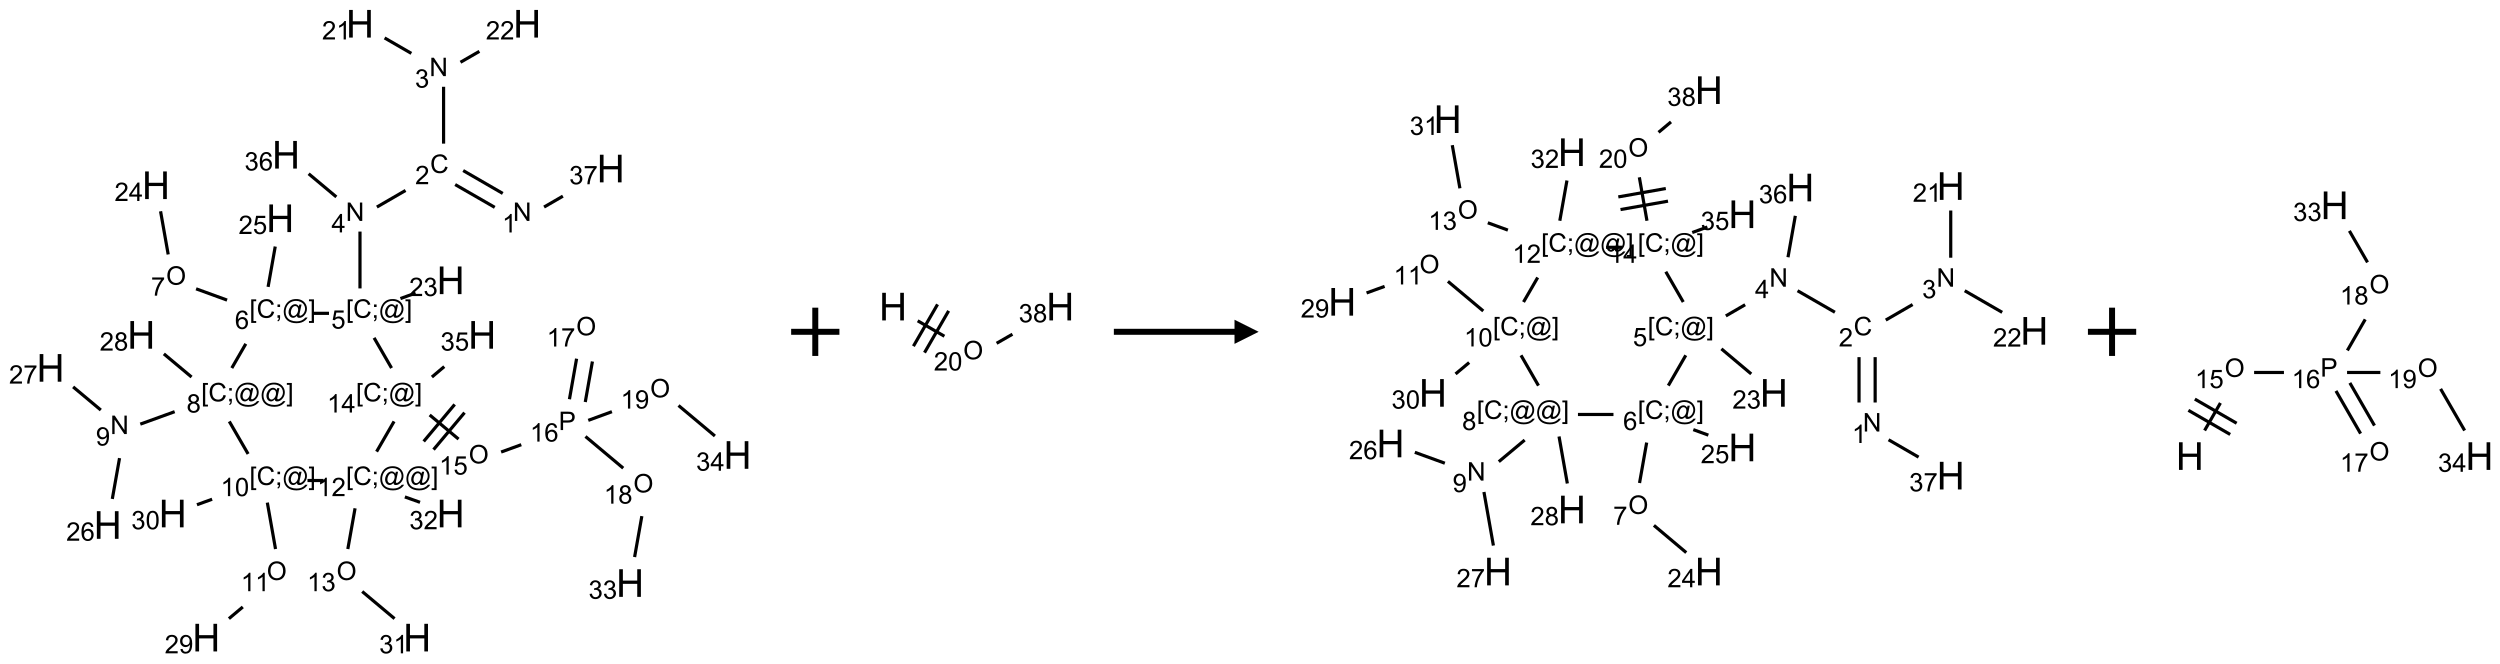 <?xml version="1.0" encoding="UTF-8"?>
<svg xmlns="http://www.w3.org/2000/svg" xmlns:xlink="http://www.w3.org/1999/xlink" width="1036" height="275" viewBox="0 0 1036 275">
<defs>
<g>
<g id="glyph-0-0">
<path d="M 1.332 0 L 1.332 -6.668 L 6.668 -6.668 L 6.668 0 Z M 1.5 -0.168 L 6.5 -0.168 L 6.5 -6.5 L 1.5 -6.5 Z M 1.5 -0.168 "/>
</g>
<g id="glyph-0-1">
<path d="M 0.812 0 L 0.812 -7.637 L 1.848 -7.637 L 5.859 -1.641 L 5.859 -7.637 L 6.828 -7.637 L 6.828 0 L 5.793 0 L 1.781 -6 L 1.781 0 Z M 0.812 0 "/>
</g>
<g id="glyph-0-2">
<path d="M 3.973 0 L 3.035 0 L 3.035 -5.973 C 2.809 -5.758 2.516 -5.543 2.148 -5.328 C 1.781 -5.113 1.453 -4.953 1.16 -4.844 L 1.16 -5.75 C 1.684 -5.996 2.145 -6.297 2.535 -6.645 C 2.93 -6.996 3.207 -7.336 3.371 -7.668 L 3.973 -7.668 Z M 3.973 0 "/>
</g>
<g id="glyph-0-3">
<path d="M 6.27 -2.676 L 7.281 -2.422 C 7.07 -1.594 6.688 -0.961 6.137 -0.523 C 5.586 -0.086 4.914 0.129 4.121 0.129 C 3.297 0.129 2.629 -0.039 2.113 -0.371 C 1.598 -0.707 1.203 -1.191 0.934 -1.828 C 0.664 -2.465 0.531 -3.145 0.531 -3.875 C 0.531 -4.672 0.684 -5.363 0.988 -5.957 C 1.293 -6.547 1.723 -6.996 2.285 -7.305 C 2.844 -7.613 3.461 -7.766 4.137 -7.766 C 4.898 -7.766 5.543 -7.57 6.062 -7.184 C 6.582 -6.793 6.945 -6.246 7.152 -5.543 L 6.156 -5.309 C 5.98 -5.863 5.723 -6.266 5.387 -6.52 C 5.051 -6.773 4.625 -6.902 4.113 -6.902 C 3.527 -6.902 3.039 -6.762 2.645 -6.48 C 2.25 -6.199 1.973 -5.82 1.812 -5.348 C 1.652 -4.871 1.574 -4.383 1.574 -3.879 C 1.574 -3.23 1.668 -2.664 1.855 -2.18 C 2.047 -1.695 2.34 -1.332 2.738 -1.094 C 3.137 -0.855 3.57 -0.734 4.035 -0.734 C 4.602 -0.734 5.082 -0.898 5.473 -1.223 C 5.867 -1.551 6.133 -2.035 6.27 -2.676 Z M 6.27 -2.676 "/>
</g>
<g id="glyph-0-4">
<path d="M 5.371 -0.902 L 5.371 0 L 0.324 0 C 0.316 -0.227 0.352 -0.441 0.434 -0.652 C 0.562 -0.996 0.766 -1.332 1.051 -1.668 C 1.332 -2 1.742 -2.387 2.277 -2.824 C 3.105 -3.504 3.668 -4.043 3.957 -4.441 C 4.25 -4.84 4.395 -5.215 4.395 -5.566 C 4.395 -5.938 4.262 -6.254 3.996 -6.508 C 3.73 -6.762 3.387 -6.891 2.957 -6.891 C 2.508 -6.891 2.145 -6.754 1.875 -6.484 C 1.605 -6.215 1.469 -5.84 1.465 -5.359 L 0.5 -5.457 C 0.566 -6.176 0.812 -6.727 1.246 -7.102 C 1.676 -7.477 2.254 -7.668 2.98 -7.668 C 3.711 -7.668 4.293 -7.465 4.719 -7.059 C 5.145 -6.652 5.359 -6.148 5.359 -5.547 C 5.359 -5.242 5.297 -4.941 5.172 -4.645 C 5.047 -4.352 4.84 -4.039 4.551 -3.715 C 4.262 -3.387 3.777 -2.938 3.105 -2.371 C 2.543 -1.898 2.18 -1.578 2.02 -1.41 C 1.859 -1.242 1.73 -1.07 1.625 -0.902 Z M 5.371 -0.902 "/>
</g>
<g id="glyph-0-5">
<path d="M 0.449 -2.016 L 1.387 -2.141 C 1.492 -1.609 1.676 -1.227 1.934 -0.992 C 2.191 -0.758 2.508 -0.641 2.879 -0.641 C 3.32 -0.641 3.695 -0.793 3.996 -1.098 C 4.301 -1.402 4.453 -1.781 4.453 -2.234 C 4.453 -2.664 4.312 -3.02 4.031 -3.301 C 3.75 -3.578 3.391 -3.719 2.957 -3.719 C 2.781 -3.719 2.562 -3.684 2.297 -3.613 L 2.402 -4.438 C 2.465 -4.43 2.516 -4.426 2.551 -4.426 C 2.949 -4.426 3.312 -4.531 3.629 -4.738 C 3.949 -4.949 4.109 -5.27 4.109 -5.703 C 4.109 -6.047 3.992 -6.332 3.762 -6.559 C 3.527 -6.785 3.227 -6.895 2.859 -6.895 C 2.496 -6.895 2.191 -6.781 1.949 -6.551 C 1.707 -6.324 1.547 -5.98 1.48 -5.52 L 0.543 -5.688 C 0.656 -6.316 0.918 -6.805 1.324 -7.148 C 1.73 -7.492 2.234 -7.668 2.84 -7.668 C 3.254 -7.668 3.641 -7.578 3.988 -7.398 C 4.34 -7.219 4.609 -6.977 4.793 -6.668 C 4.98 -6.359 5.074 -6.031 5.074 -5.684 C 5.074 -5.352 4.984 -5.051 4.809 -4.781 C 4.629 -4.512 4.367 -4.297 4.02 -4.137 C 4.473 -4.031 4.824 -3.816 5.074 -3.488 C 5.324 -3.16 5.449 -2.75 5.449 -2.254 C 5.449 -1.59 5.203 -1.023 4.719 -0.559 C 4.234 -0.098 3.617 0.137 2.875 0.137 C 2.203 0.137 1.648 -0.062 1.207 -0.465 C 0.762 -0.863 0.512 -1.379 0.449 -2.016 Z M 0.449 -2.016 "/>
</g>
<g id="glyph-0-6">
<path d="M 3.449 0 L 3.449 -1.828 L 0.137 -1.828 L 0.137 -2.688 L 3.621 -7.637 L 4.387 -7.637 L 4.387 -2.688 L 5.418 -2.688 L 5.418 -1.828 L 4.387 -1.828 L 4.387 0 Z M 3.449 -2.688 L 3.449 -6.129 L 1.059 -2.688 Z M 3.449 -2.688 "/>
</g>
<g id="glyph-0-7">
<path d="M 0.723 2.121 L 0.723 -7.637 L 2.793 -7.637 L 2.793 -6.859 L 1.66 -6.859 L 1.66 1.344 L 2.793 1.344 L 2.793 2.121 Z M 0.723 2.121 "/>
</g>
<g id="glyph-0-8">
<path d="M 0.949 -4.465 L 0.949 -5.531 L 2.016 -5.531 L 2.016 -4.465 Z M 0.949 0 L 0.949 -1.066 L 2.016 -1.066 L 2.016 0 C 2.016 0.391 1.945 0.711 1.809 0.949 C 1.668 1.191 1.449 1.379 1.145 1.512 L 0.887 1.109 C 1.082 1.023 1.23 0.895 1.324 0.727 C 1.418 0.559 1.469 0.316 1.48 0 Z M 0.949 0 "/>
</g>
<g id="glyph-0-9">
<path d="M 6.047 -0.848 C 5.82 -0.59 5.57 -0.379 5.289 -0.223 C 5.008 -0.062 4.73 0.016 4.449 0.016 C 4.141 0.016 3.84 -0.074 3.547 -0.254 C 3.254 -0.434 3.02 -0.715 2.836 -1.09 C 2.652 -1.465 2.562 -1.875 2.562 -2.324 C 2.562 -2.875 2.703 -3.43 2.988 -3.98 C 3.27 -4.535 3.621 -4.953 4.043 -5.23 C 4.461 -5.508 4.871 -5.645 5.266 -5.645 C 5.566 -5.645 5.855 -5.566 6.129 -5.41 C 6.402 -5.25 6.641 -5.012 6.84 -4.688 L 7.016 -5.496 L 7.949 -5.496 L 7.199 -2 C 7.094 -1.516 7.043 -1.246 7.043 -1.191 C 7.043 -1.098 7.078 -1.02 7.148 -0.949 C 7.219 -0.883 7.305 -0.848 7.406 -0.848 C 7.59 -0.848 7.832 -0.953 8.129 -1.168 C 8.527 -1.445 8.84 -1.816 9.07 -2.285 C 9.301 -2.75 9.418 -3.234 9.418 -3.73 C 9.418 -4.309 9.27 -4.852 8.973 -5.355 C 8.676 -5.859 8.23 -6.262 7.645 -6.562 C 7.055 -6.863 6.406 -7.016 5.691 -7.016 C 4.879 -7.016 4.137 -6.824 3.465 -6.445 C 2.793 -6.066 2.273 -5.52 1.902 -4.809 C 1.535 -4.098 1.348 -3.34 1.348 -2.527 C 1.348 -1.676 1.535 -0.941 1.902 -0.328 C 2.273 0.285 2.809 0.742 3.508 1.035 C 4.207 1.328 4.984 1.473 5.832 1.473 C 6.742 1.473 7.504 1.32 8.121 1.016 C 8.734 0.711 9.195 0.34 9.5 -0.098 L 10.441 -0.098 C 10.266 0.266 9.961 0.637 9.531 1.016 C 9.102 1.395 8.59 1.695 7.996 1.914 C 7.402 2.133 6.688 2.246 5.848 2.246 C 5.078 2.246 4.367 2.145 3.715 1.949 C 3.066 1.75 2.512 1.453 2.051 1.055 C 1.594 0.656 1.25 0.199 1.016 -0.316 C 0.723 -0.973 0.578 -1.684 0.578 -2.441 C 0.578 -3.289 0.75 -4.098 1.098 -4.863 C 1.523 -5.805 2.125 -6.527 2.902 -7.027 C 3.684 -7.527 4.629 -7.777 5.738 -7.777 C 6.602 -7.777 7.375 -7.602 8.059 -7.246 C 8.746 -6.895 9.285 -6.371 9.684 -5.672 C 10.02 -5.07 10.188 -4.418 10.188 -3.715 C 10.188 -2.707 9.832 -1.812 9.125 -1.031 C 8.492 -0.328 7.801 0.02 7.051 0.02 C 6.812 0.02 6.617 -0.016 6.473 -0.09 C 6.324 -0.16 6.215 -0.266 6.145 -0.402 C 6.102 -0.488 6.066 -0.637 6.047 -0.848 Z M 3.527 -2.262 C 3.527 -1.785 3.641 -1.414 3.863 -1.152 C 4.09 -0.887 4.348 -0.754 4.641 -0.754 C 4.836 -0.754 5.039 -0.812 5.254 -0.93 C 5.469 -1.047 5.676 -1.219 5.871 -1.449 C 6.066 -1.676 6.23 -1.969 6.355 -2.32 C 6.48 -2.672 6.543 -3.027 6.543 -3.379 C 6.543 -3.852 6.426 -4.219 6.191 -4.48 C 5.957 -4.738 5.672 -4.871 5.332 -4.871 C 5.109 -4.871 4.902 -4.812 4.707 -4.699 C 4.512 -4.586 4.32 -4.406 4.137 -4.156 C 3.953 -3.906 3.805 -3.602 3.691 -3.246 C 3.582 -2.887 3.527 -2.559 3.527 -2.262 Z M 3.527 -2.262 "/>
</g>
<g id="glyph-0-10">
<path d="M 2.27 2.121 L 0.203 2.121 L 0.203 1.344 L 1.332 1.344 L 1.332 -6.859 L 0.203 -6.859 L 0.203 -7.637 L 2.27 -7.637 Z M 2.27 2.121 "/>
</g>
<g id="glyph-0-11">
<path d="M 0.441 -2 L 1.426 -2.082 C 1.5 -1.605 1.668 -1.242 1.934 -1.004 C 2.199 -0.762 2.52 -0.641 2.895 -0.641 C 3.348 -0.641 3.73 -0.812 4.043 -1.152 C 4.355 -1.492 4.512 -1.941 4.512 -2.504 C 4.512 -3.039 4.359 -3.461 4.059 -3.77 C 3.758 -4.078 3.367 -4.234 2.879 -4.234 C 2.578 -4.234 2.305 -4.164 2.062 -4.027 C 1.82 -3.891 1.629 -3.715 1.488 -3.496 L 0.609 -3.609 L 1.348 -7.531 L 5.145 -7.531 L 5.145 -6.637 L 2.098 -6.637 L 1.688 -4.582 C 2.145 -4.902 2.625 -5.062 3.129 -5.062 C 3.797 -5.062 4.359 -4.832 4.816 -4.371 C 5.277 -3.91 5.504 -3.312 5.504 -2.59 C 5.504 -1.898 5.305 -1.301 4.902 -0.797 C 4.41 -0.18 3.742 0.129 2.895 0.129 C 2.199 0.129 1.633 -0.062 1.195 -0.453 C 0.758 -0.844 0.504 -1.359 0.441 -2 Z M 0.441 -2 "/>
</g>
<g id="glyph-0-12">
<path d="M 5.309 -5.766 L 4.375 -5.691 C 4.293 -6.059 4.172 -6.328 4.02 -6.496 C 3.766 -6.762 3.453 -6.895 3.082 -6.895 C 2.785 -6.895 2.523 -6.812 2.297 -6.645 C 2 -6.43 1.77 -6.117 1.598 -5.703 C 1.43 -5.289 1.34 -4.703 1.332 -3.938 C 1.559 -4.281 1.836 -4.535 2.16 -4.703 C 2.488 -4.871 2.828 -4.953 3.188 -4.953 C 3.812 -4.953 4.344 -4.723 4.785 -4.262 C 5.223 -3.801 5.441 -3.207 5.441 -2.48 C 5.441 -2 5.34 -1.555 5.133 -1.145 C 4.926 -0.73 4.641 -0.418 4.281 -0.199 C 3.922 0.02 3.512 0.129 3.051 0.129 C 2.27 0.129 1.633 -0.156 1.141 -0.73 C 0.648 -1.305 0.402 -2.254 0.402 -3.574 C 0.402 -5.051 0.672 -6.121 1.219 -6.793 C 1.695 -7.375 2.336 -7.668 3.141 -7.668 C 3.742 -7.668 4.234 -7.5 4.617 -7.16 C 5 -6.824 5.23 -6.359 5.309 -5.766 Z M 1.48 -2.473 C 1.48 -2.152 1.547 -1.844 1.684 -1.547 C 1.82 -1.25 2.016 -1.027 2.262 -0.871 C 2.508 -0.719 2.766 -0.641 3.035 -0.641 C 3.434 -0.641 3.773 -0.801 4.059 -1.121 C 4.344 -1.441 4.484 -1.875 4.484 -2.422 C 4.484 -2.949 4.344 -3.367 4.062 -3.668 C 3.781 -3.973 3.426 -4.125 3 -4.125 C 2.578 -4.125 2.219 -3.973 1.922 -3.668 C 1.625 -3.363 1.48 -2.969 1.48 -2.473 Z M 1.48 -2.473 "/>
</g>
<g id="glyph-0-13">
<path d="M 0.516 -3.719 C 0.516 -4.984 0.855 -5.977 1.535 -6.695 C 2.215 -7.414 3.094 -7.77 4.172 -7.77 C 4.875 -7.77 5.512 -7.602 6.078 -7.266 C 6.645 -6.93 7.074 -6.461 7.371 -5.855 C 7.668 -5.254 7.816 -4.57 7.816 -3.809 C 7.816 -3.035 7.66 -2.34 7.348 -1.73 C 7.035 -1.117 6.594 -0.656 6.02 -0.34 C 5.449 -0.027 4.828 0.129 4.168 0.129 C 3.449 0.129 2.805 -0.043 2.238 -0.391 C 1.672 -0.738 1.246 -1.211 0.953 -1.812 C 0.66 -2.414 0.516 -3.047 0.516 -3.719 Z M 1.559 -3.703 C 1.559 -2.781 1.805 -2.059 2.301 -1.527 C 2.793 -1 3.414 -0.734 4.16 -0.734 C 4.922 -0.734 5.547 -1 6.039 -1.535 C 6.531 -2.07 6.777 -2.828 6.777 -3.812 C 6.777 -4.434 6.672 -4.977 6.461 -5.441 C 6.25 -5.902 5.945 -6.262 5.539 -6.52 C 5.133 -6.773 4.68 -6.902 4.176 -6.902 C 3.461 -6.902 2.848 -6.656 2.332 -6.164 C 1.816 -5.672 1.559 -4.852 1.559 -3.703 Z M 1.559 -3.703 "/>
</g>
<g id="glyph-0-14">
<path d="M 0.504 -6.637 L 0.504 -7.535 L 5.449 -7.535 L 5.449 -6.809 C 4.961 -6.289 4.48 -5.602 4.004 -4.746 C 3.527 -3.887 3.156 -3.004 2.895 -2.098 C 2.707 -1.461 2.59 -0.762 2.535 0 L 1.574 0 C 1.582 -0.602 1.703 -1.328 1.926 -2.176 C 2.152 -3.027 2.477 -3.848 2.898 -4.637 C 3.32 -5.426 3.77 -6.094 4.246 -6.637 Z M 0.504 -6.637 "/>
</g>
<g id="glyph-0-15">
<path d="M 1.887 -4.141 C 1.496 -4.281 1.207 -4.484 1.02 -4.75 C 0.832 -5.016 0.738 -5.328 0.738 -5.699 C 0.738 -6.254 0.938 -6.719 1.34 -7.098 C 1.738 -7.477 2.27 -7.668 2.934 -7.668 C 3.598 -7.668 4.137 -7.473 4.543 -7.086 C 4.949 -6.699 5.152 -6.227 5.152 -5.672 C 5.152 -5.316 5.059 -5.008 4.871 -4.746 C 4.688 -4.484 4.406 -4.281 4.027 -4.141 C 4.496 -3.988 4.852 -3.742 5.098 -3.402 C 5.34 -3.062 5.465 -2.656 5.465 -2.184 C 5.465 -1.531 5.234 -0.98 4.77 -0.535 C 4.309 -0.09 3.703 0.129 2.949 0.129 C 2.195 0.129 1.586 -0.094 1.125 -0.539 C 0.664 -0.984 0.434 -1.543 0.434 -2.207 C 0.434 -2.703 0.559 -3.121 0.809 -3.457 C 1.062 -3.793 1.422 -4.02 1.887 -4.141 Z M 1.699 -5.73 C 1.699 -5.367 1.812 -5.074 2.047 -4.844 C 2.281 -4.613 2.582 -4.5 2.953 -4.5 C 3.312 -4.5 3.609 -4.613 3.84 -4.84 C 4.07 -5.066 4.188 -5.348 4.188 -5.676 C 4.188 -6.02 4.07 -6.309 3.832 -6.543 C 3.594 -6.777 3.297 -6.895 2.941 -6.895 C 2.586 -6.895 2.289 -6.781 2.051 -6.551 C 1.816 -6.324 1.699 -6.047 1.699 -5.73 Z M 1.395 -2.203 C 1.395 -1.938 1.461 -1.676 1.586 -1.426 C 1.711 -1.176 1.902 -0.984 2.152 -0.848 C 2.402 -0.711 2.672 -0.641 2.957 -0.641 C 3.406 -0.641 3.777 -0.785 4.066 -1.074 C 4.359 -1.363 4.504 -1.727 4.504 -2.172 C 4.504 -2.625 4.355 -2.996 4.055 -3.293 C 3.754 -3.586 3.379 -3.734 2.926 -3.734 C 2.484 -3.734 2.121 -3.59 1.832 -3.297 C 1.543 -3.004 1.395 -2.641 1.395 -2.203 Z M 1.395 -2.203 "/>
</g>
<g id="glyph-0-16">
<path d="M 0.582 -1.766 L 1.484 -1.848 C 1.562 -1.426 1.707 -1.117 1.922 -0.926 C 2.137 -0.734 2.414 -0.641 2.75 -0.641 C 3.039 -0.641 3.289 -0.707 3.508 -0.84 C 3.727 -0.973 3.902 -1.148 4.043 -1.367 C 4.18 -1.586 4.297 -1.887 4.391 -2.262 C 4.484 -2.637 4.531 -3.016 4.531 -3.406 C 4.531 -3.449 4.531 -3.512 4.527 -3.594 C 4.34 -3.297 4.082 -3.055 3.758 -2.867 C 3.434 -2.68 3.082 -2.59 2.703 -2.59 C 2.07 -2.59 1.535 -2.816 1.098 -3.277 C 0.66 -3.734 0.441 -4.34 0.441 -5.09 C 0.441 -5.863 0.672 -6.484 1.129 -6.957 C 1.586 -7.43 2.156 -7.668 2.844 -7.668 C 3.34 -7.668 3.793 -7.531 4.207 -7.266 C 4.617 -7 4.93 -6.617 5.145 -6.121 C 5.355 -5.629 5.465 -4.91 5.465 -3.973 C 5.465 -2.996 5.359 -2.223 5.145 -1.645 C 4.934 -1.066 4.617 -0.625 4.199 -0.324 C 3.781 -0.02 3.293 0.129 2.73 0.129 C 2.133 0.129 1.645 -0.035 1.266 -0.367 C 0.887 -0.699 0.66 -1.164 0.582 -1.766 Z M 4.422 -5.137 C 4.422 -5.676 4.277 -6.102 3.992 -6.418 C 3.707 -6.734 3.359 -6.891 2.957 -6.891 C 2.543 -6.891 2.18 -6.719 1.871 -6.379 C 1.562 -6.039 1.406 -5.598 1.406 -5.059 C 1.406 -4.57 1.555 -4.176 1.848 -3.871 C 2.141 -3.566 2.5 -3.418 2.934 -3.418 C 3.367 -3.418 3.723 -3.57 4.004 -3.871 C 4.281 -4.176 4.422 -4.598 4.422 -5.137 Z M 4.422 -5.137 "/>
</g>
<g id="glyph-0-17">
<path d="M 0.441 -3.766 C 0.441 -4.668 0.535 -5.395 0.723 -5.945 C 0.906 -6.496 1.184 -6.922 1.551 -7.219 C 1.918 -7.516 2.375 -7.668 2.934 -7.668 C 3.344 -7.668 3.703 -7.586 4.012 -7.418 C 4.32 -7.254 4.574 -7.016 4.777 -6.707 C 4.977 -6.395 5.137 -6.016 5.25 -5.57 C 5.363 -5.125 5.422 -4.523 5.422 -3.766 C 5.422 -2.871 5.328 -2.148 5.145 -1.598 C 4.961 -1.047 4.688 -0.621 4.32 -0.32 C 3.953 -0.02 3.492 0.129 2.934 0.129 C 2.195 0.129 1.617 -0.133 1.199 -0.66 C 0.695 -1.297 0.441 -2.332 0.441 -3.766 Z M 1.406 -3.766 C 1.406 -2.512 1.555 -1.68 1.848 -1.262 C 2.141 -0.848 2.5 -0.641 2.934 -0.641 C 3.363 -0.641 3.727 -0.848 4.02 -1.266 C 4.312 -1.684 4.457 -2.516 4.457 -3.766 C 4.457 -5.023 4.312 -5.859 4.02 -6.27 C 3.727 -6.684 3.359 -6.891 2.922 -6.891 C 2.492 -6.891 2.148 -6.707 1.891 -6.344 C 1.566 -5.879 1.406 -5.02 1.406 -3.766 Z M 1.406 -3.766 "/>
</g>
<g id="glyph-0-18">
<path d="M 0.824 0 L 0.824 -7.637 L 3.703 -7.637 C 4.211 -7.637 4.598 -7.609 4.863 -7.562 C 5.238 -7.5 5.555 -7.383 5.809 -7.207 C 6.062 -7.031 6.266 -6.785 6.418 -6.469 C 6.574 -6.152 6.652 -5.805 6.652 -5.426 C 6.652 -4.777 6.445 -4.227 6.031 -3.777 C 5.617 -3.328 4.871 -3.105 3.793 -3.105 L 1.832 -3.105 L 1.832 0 Z M 1.832 -4.004 L 3.809 -4.004 C 4.461 -4.004 4.922 -4.125 5.199 -4.371 C 5.473 -4.613 5.609 -4.953 5.609 -5.395 C 5.609 -5.715 5.527 -5.988 5.367 -6.215 C 5.207 -6.441 4.992 -6.594 4.73 -6.668 C 4.559 -6.711 4.246 -6.734 3.785 -6.734 L 1.832 -6.734 Z M 1.832 -4.004 "/>
</g>
<g id="glyph-1-0">
<path d="M 2 0 L 2 -10 L 10 -10 L 10 0 Z M 2.25 -0.25 L 9.75 -0.25 L 9.75 -9.75 L 2.25 -9.75 Z M 2.25 -0.25 "/>
</g>
<g id="glyph-1-1">
<path d="M 1.281 0 L 1.281 -11.453 L 2.797 -11.453 L 2.797 -6.75 L 8.75 -6.75 L 8.75 -11.453 L 10.266 -11.453 L 10.266 0 L 8.75 0 L 8.75 -5.398 L 2.797 -5.398 L 2.797 0 Z M 1.281 0 "/>
</g>
</g>
</defs>
<path fill="none" stroke-width="0.033" stroke-linecap="butt" stroke-linejoin="miter" stroke="rgb(0%, 0%, 0%)" stroke-opacity="1" stroke-miterlimit="10" d="M 4.685 1.758 L 4.275 1.521 " transform="matrix(40, 0, 0, 40, 20.938, 9.842)"/>
<path fill="none" stroke-width="0.033" stroke-linecap="butt" stroke-linejoin="miter" stroke="rgb(0%, 0%, 0%)" stroke-opacity="1" stroke-miterlimit="10" d="M 4.602 1.902 L 4.192 1.666 " transform="matrix(40, 0, 0, 40, 20.938, 9.842)"/>
<path fill="none" stroke-width="0.033" stroke-linecap="butt" stroke-linejoin="miter" stroke="rgb(0%, 0%, 0%)" stroke-opacity="1" stroke-miterlimit="10" d="M 4.072 1.242 L 4.072 0.653 " transform="matrix(40, 0, 0, 40, 20.938, 9.842)"/>
<path fill="none" stroke-width="0.033" stroke-linecap="butt" stroke-linejoin="miter" stroke="rgb(0%, 0%, 0%)" stroke-opacity="1" stroke-miterlimit="10" d="M 3.738 0.307 L 3.461 0.147 " transform="matrix(40, 0, 0, 40, 20.938, 9.842)"/>
<path fill="none" stroke-width="0.033" stroke-linecap="butt" stroke-linejoin="miter" stroke="rgb(0%, 0%, 0%)" stroke-opacity="1" stroke-miterlimit="10" d="M 4.247 0.399 L 4.443 0.286 " transform="matrix(40, 0, 0, 40, 20.938, 9.842)"/>
<path fill="none" stroke-width="0.033" stroke-linecap="butt" stroke-linejoin="miter" stroke="rgb(0%, 0%, 0%)" stroke-opacity="1" stroke-miterlimit="10" d="M 3.678 1.727 L 3.381 1.899 " transform="matrix(40, 0, 0, 40, 20.938, 9.842)"/>
<path fill="none" stroke-width="0.033" stroke-linecap="butt" stroke-linejoin="miter" stroke="rgb(0%, 0%, 0%)" stroke-opacity="1" stroke-miterlimit="10" d="M 3.206 2.153 L 3.206 2.742 " transform="matrix(40, 0, 0, 40, 20.938, 9.842)"/>
<path fill="none" stroke-width="0.033" stroke-linecap="butt" stroke-linejoin="miter" stroke="rgb(0%, 0%, 0%)" stroke-opacity="1" stroke-miterlimit="10" d="M 3.625 2.847 L 3.782 2.79 " transform="matrix(40, 0, 0, 40, 20.938, 9.842)"/>
<path fill="none" stroke-width="0.033" stroke-linecap="butt" stroke-linejoin="miter" stroke="rgb(0%, 0%, 0%)" stroke-opacity="1" stroke-miterlimit="10" d="M 2.885 3 L 2.718 3 " transform="matrix(40, 0, 0, 40, 20.938, 9.842)"/>
<path fill="none" stroke-width="0.033" stroke-linecap="butt" stroke-linejoin="miter" stroke="rgb(0%, 0%, 0%)" stroke-opacity="1" stroke-miterlimit="10" d="M 1.829 2.863 L 1.508 2.746 " transform="matrix(40, 0, 0, 40, 20.938, 9.842)"/>
<path fill="none" stroke-width="0.033" stroke-linecap="butt" stroke-linejoin="miter" stroke="rgb(0%, 0%, 0%)" stroke-opacity="1" stroke-miterlimit="10" d="M 1.219 2.39 L 1.14 1.943 " transform="matrix(40, 0, 0, 40, 20.938, 9.842)"/>
<path fill="none" stroke-width="0.033" stroke-linecap="butt" stroke-linejoin="miter" stroke="rgb(0%, 0%, 0%)" stroke-opacity="1" stroke-miterlimit="10" d="M 2.254 2.726 L 2.328 2.308 " transform="matrix(40, 0, 0, 40, 20.938, 9.842)"/>
<path fill="none" stroke-width="0.033" stroke-linecap="butt" stroke-linejoin="miter" stroke="rgb(0%, 0%, 0%)" stroke-opacity="1" stroke-miterlimit="10" d="M 2.023 3.316 L 1.878 3.567 " transform="matrix(40, 0, 0, 40, 20.938, 9.842)"/>
<path fill="none" stroke-width="0.033" stroke-linecap="butt" stroke-linejoin="miter" stroke="rgb(0%, 0%, 0%)" stroke-opacity="1" stroke-miterlimit="10" d="M 1.286 4.019 L 0.93 4.148 " transform="matrix(40, 0, 0, 40, 20.938, 9.842)"/>
<path fill="none" stroke-width="0.033" stroke-linecap="butt" stroke-linejoin="miter" stroke="rgb(0%, 0%, 0%)" stroke-opacity="1" stroke-miterlimit="10" d="M 0.715 4.5 L 0.64 4.923 " transform="matrix(40, 0, 0, 40, 20.938, 9.842)"/>
<path fill="none" stroke-width="0.033" stroke-linecap="butt" stroke-linejoin="miter" stroke="rgb(0%, 0%, 0%)" stroke-opacity="1" stroke-miterlimit="10" d="M 0.521 4.002 L 0.234 3.762 " transform="matrix(40, 0, 0, 40, 20.938, 9.842)"/>
<path fill="none" stroke-width="0.033" stroke-linecap="butt" stroke-linejoin="miter" stroke="rgb(0%, 0%, 0%)" stroke-opacity="1" stroke-miterlimit="10" d="M 1.461 3.66 L 1.174 3.42 " transform="matrix(40, 0, 0, 40, 20.938, 9.842)"/>
<path fill="none" stroke-width="0.033" stroke-linecap="butt" stroke-linejoin="miter" stroke="rgb(0%, 0%, 0%)" stroke-opacity="1" stroke-miterlimit="10" d="M 1.852 4.12 L 2.047 4.457 " transform="matrix(40, 0, 0, 40, 20.938, 9.842)"/>
<path fill="none" stroke-width="0.033" stroke-linecap="butt" stroke-linejoin="miter" stroke="rgb(0%, 0%, 0%)" stroke-opacity="1" stroke-miterlimit="10" d="M 2.246 4.961 L 2.331 5.442 " transform="matrix(40, 0, 0, 40, 20.938, 9.842)"/>
<path fill="none" stroke-width="0.033" stroke-linecap="butt" stroke-linejoin="miter" stroke="rgb(0%, 0%, 0%)" stroke-opacity="1" stroke-miterlimit="10" d="M 1.992 6.042 L 1.848 6.163 " transform="matrix(40, 0, 0, 40, 20.938, 9.842)"/>
<path fill="none" stroke-width="0.033" stroke-linecap="butt" stroke-linejoin="miter" stroke="rgb(0%, 0%, 0%)" stroke-opacity="1" stroke-miterlimit="10" d="M 1.674 4.926 L 1.517 4.983 " transform="matrix(40, 0, 0, 40, 20.938, 9.842)"/>
<path fill="none" stroke-width="0.033" stroke-linecap="butt" stroke-linejoin="miter" stroke="rgb(0%, 0%, 0%)" stroke-opacity="1" stroke-miterlimit="10" d="M 2.662 4.732 L 2.829 4.732 " transform="matrix(40, 0, 0, 40, 20.938, 9.842)"/>
<path fill="none" stroke-width="0.033" stroke-linecap="butt" stroke-linejoin="miter" stroke="rgb(0%, 0%, 0%)" stroke-opacity="1" stroke-miterlimit="10" d="M 3.155 5.02 L 3.08 5.442 " transform="matrix(40, 0, 0, 40, 20.938, 9.842)"/>
<path fill="none" stroke-width="0.033" stroke-linecap="butt" stroke-linejoin="miter" stroke="rgb(0%, 0%, 0%)" stroke-opacity="1" stroke-miterlimit="10" d="M 3.229 5.882 L 3.564 6.163 " transform="matrix(40, 0, 0, 40, 20.938, 9.842)"/>
<path fill="none" stroke-width="0.033" stroke-linecap="butt" stroke-linejoin="miter" stroke="rgb(0%, 0%, 0%)" stroke-opacity="1" stroke-miterlimit="10" d="M 3.671 4.902 L 3.828 4.958 " transform="matrix(40, 0, 0, 40, 20.938, 9.842)"/>
<path fill="none" stroke-width="0.033" stroke-linecap="butt" stroke-linejoin="miter" stroke="rgb(0%, 0%, 0%)" stroke-opacity="1" stroke-miterlimit="10" d="M 3.378 4.433 L 3.559 4.12 " transform="matrix(40, 0, 0, 40, 20.938, 9.842)"/>
<path fill="none" stroke-width="0.033" stroke-linecap="butt" stroke-linejoin="miter" stroke="rgb(0%, 0%, 0%)" stroke-opacity="1" stroke-miterlimit="10" d="M 3.533 3.567 L 3.352 3.254 " transform="matrix(40, 0, 0, 40, 20.938, 9.842)"/>
<path fill="none" stroke-width="0.033" stroke-linecap="butt" stroke-linejoin="miter" stroke="rgb(0%, 0%, 0%)" stroke-opacity="1" stroke-miterlimit="10" d="M 3.928 4.053 L 4.227 4.303 " transform="matrix(40, 0, 0, 40, 20.938, 9.842)"/>
<path fill="none" stroke-width="0.033" stroke-linecap="butt" stroke-linejoin="miter" stroke="rgb(0%, 0%, 0%)" stroke-opacity="1" stroke-miterlimit="10" d="M 3.968 4.412 L 4.289 4.029 " transform="matrix(40, 0, 0, 40, 20.938, 9.842)"/>
<path fill="none" stroke-width="0.033" stroke-linecap="butt" stroke-linejoin="miter" stroke="rgb(0%, 0%, 0%)" stroke-opacity="1" stroke-miterlimit="10" d="M 3.866 4.327 L 4.187 3.944 " transform="matrix(40, 0, 0, 40, 20.938, 9.842)"/>
<path fill="none" stroke-width="0.033" stroke-linecap="butt" stroke-linejoin="miter" stroke="rgb(0%, 0%, 0%)" stroke-opacity="1" stroke-miterlimit="10" d="M 4.668 4.437 L 4.877 4.361 " transform="matrix(40, 0, 0, 40, 20.938, 9.842)"/>
<path fill="none" stroke-width="0.033" stroke-linecap="butt" stroke-linejoin="miter" stroke="rgb(0%, 0%, 0%)" stroke-opacity="1" stroke-miterlimit="10" d="M 5.54 3.919 L 5.614 3.499 " transform="matrix(40, 0, 0, 40, 20.938, 9.842)"/>
<path fill="none" stroke-width="0.033" stroke-linecap="butt" stroke-linejoin="miter" stroke="rgb(0%, 0%, 0%)" stroke-opacity="1" stroke-miterlimit="10" d="M 5.376 3.89 L 5.45 3.47 " transform="matrix(40, 0, 0, 40, 20.938, 9.842)"/>
<path fill="none" stroke-width="0.033" stroke-linecap="butt" stroke-linejoin="miter" stroke="rgb(0%, 0%, 0%)" stroke-opacity="1" stroke-miterlimit="10" d="M 5.542 4.276 L 5.933 4.604 " transform="matrix(40, 0, 0, 40, 20.938, 9.842)"/>
<path fill="none" stroke-width="0.033" stroke-linecap="butt" stroke-linejoin="miter" stroke="rgb(0%, 0%, 0%)" stroke-opacity="1" stroke-miterlimit="10" d="M 6.126 5.101 L 6.051 5.525 " transform="matrix(40, 0, 0, 40, 20.938, 9.842)"/>
<path fill="none" stroke-width="0.033" stroke-linecap="butt" stroke-linejoin="miter" stroke="rgb(0%, 0%, 0%)" stroke-opacity="1" stroke-miterlimit="10" d="M 5.571 4.109 L 5.816 4.019 " transform="matrix(40, 0, 0, 40, 20.938, 9.842)"/>
<path fill="none" stroke-width="0.033" stroke-linecap="butt" stroke-linejoin="miter" stroke="rgb(0%, 0%, 0%)" stroke-opacity="1" stroke-miterlimit="10" d="M 6.506 3.955 L 6.883 4.271 " transform="matrix(40, 0, 0, 40, 20.938, 9.842)"/>
<path fill="none" stroke-width="0.033" stroke-linecap="butt" stroke-linejoin="miter" stroke="rgb(0%, 0%, 0%)" stroke-opacity="1" stroke-miterlimit="10" d="M 3.951 3.66 L 4.079 3.552 " transform="matrix(40, 0, 0, 40, 20.938, 9.842)"/>
<path fill="none" stroke-width="0.033" stroke-linecap="butt" stroke-linejoin="miter" stroke="rgb(0%, 0%, 0%)" stroke-opacity="1" stroke-miterlimit="10" d="M 2.961 1.794 L 2.674 1.554 " transform="matrix(40, 0, 0, 40, 20.938, 9.842)"/>
<path fill="none" stroke-width="0.033" stroke-linecap="butt" stroke-linejoin="miter" stroke="rgb(0%, 0%, 0%)" stroke-opacity="1" stroke-miterlimit="10" d="M 5.113 1.899 L 5.308 1.786 " transform="matrix(40, 0, 0, 40, 20.938, 9.842)"/>
<g fill="rgb(0%, 0%, 0%)" fill-opacity="1">
<use xlink:href="#glyph-0-1" x="212.574" y="91.555"/>
</g>
<g fill="rgb(0%, 0%, 0%)" fill-opacity="1">
<use xlink:href="#glyph-0-2" x="208.078" y="96.324"/>
</g>
<g fill="rgb(0%, 0%, 0%)" fill-opacity="1">
<use xlink:href="#glyph-0-3" x="178.215" y="71.688"/>
</g>
<g fill="rgb(0%, 0%, 0%)" fill-opacity="1">
<use xlink:href="#glyph-0-4" x="172.043" y="76.324"/>
</g>
<g fill="rgb(0%, 0%, 0%)" fill-opacity="1">
<use xlink:href="#glyph-0-1" x="177.934" y="31.555"/>
</g>
<g fill="rgb(0%, 0%, 0%)" fill-opacity="1">
<use xlink:href="#glyph-0-5" x="171.965" y="36.324"/>
</g>
<g fill="rgb(0%, 0%, 0%)" fill-opacity="1">
<use xlink:href="#glyph-1-1" x="143.395" y="15.57"/>
</g>
<g fill="rgb(0%, 0%, 0%)" fill-opacity="1">
<use xlink:href="#glyph-0-4" x="133.438" y="16.363"/>
<use xlink:href="#glyph-0-2" x="139.37" y="16.363"/>
</g>
<g fill="rgb(0%, 0%, 0%)" fill-opacity="1">
<use xlink:href="#glyph-1-1" x="212.676" y="15.57"/>
</g>
<g fill="rgb(0%, 0%, 0%)" fill-opacity="1">
<use xlink:href="#glyph-0-4" x="201.324" y="16.363"/>
<use xlink:href="#glyph-0-4" x="207.257" y="16.363"/>
</g>
<g fill="rgb(0%, 0%, 0%)" fill-opacity="1">
<use xlink:href="#glyph-0-1" x="143.293" y="91.555"/>
</g>
<g fill="rgb(0%, 0%, 0%)" fill-opacity="1">
<use xlink:href="#glyph-0-6" x="137.355" y="96.293"/>
</g>
<g fill="rgb(0%, 0%, 0%)" fill-opacity="1">
<use xlink:href="#glyph-0-7" x="143.379" y="131.695"/>
<use xlink:href="#glyph-0-3" x="146.342" y="131.695"/>
<use xlink:href="#glyph-0-8" x="154.046" y="131.695"/>
<use xlink:href="#glyph-0-9" x="157.009" y="131.695"/>
<use xlink:href="#glyph-0-10" x="167.837" y="131.695"/>
</g>
<g fill="rgb(0%, 0%, 0%)" fill-opacity="1">
<use xlink:href="#glyph-0-11" x="137.266" y="136.191"/>
</g>
<g fill="rgb(0%, 0%, 0%)" fill-opacity="1">
<use xlink:href="#glyph-1-1" x="180.98" y="121.887"/>
</g>
<g fill="rgb(0%, 0%, 0%)" fill-opacity="1">
<use xlink:href="#glyph-0-4" x="169.551" y="122.68"/>
<use xlink:href="#glyph-0-5" x="175.483" y="122.68"/>
</g>
<g fill="rgb(0%, 0%, 0%)" fill-opacity="1">
<use xlink:href="#glyph-0-7" x="103.379" y="131.695"/>
<use xlink:href="#glyph-0-3" x="106.342" y="131.695"/>
<use xlink:href="#glyph-0-8" x="114.046" y="131.695"/>
<use xlink:href="#glyph-0-9" x="117.009" y="131.695"/>
<use xlink:href="#glyph-0-10" x="127.837" y="131.695"/>
</g>
<g fill="rgb(0%, 0%, 0%)" fill-opacity="1">
<use xlink:href="#glyph-0-12" x="97.328" y="136.324"/>
</g>
<g fill="rgb(0%, 0%, 0%)" fill-opacity="1">
<use xlink:href="#glyph-0-13" x="68.824" y="118.008"/>
</g>
<g fill="rgb(0%, 0%, 0%)" fill-opacity="1">
<use xlink:href="#glyph-0-14" x="62.559" y="122.512"/>
</g>
<g fill="rgb(0%, 0%, 0%)" fill-opacity="1">
<use xlink:href="#glyph-1-1" x="58.859" y="82.496"/>
</g>
<g fill="rgb(0%, 0%, 0%)" fill-opacity="1">
<use xlink:href="#glyph-0-4" x="47.461" y="83.289"/>
<use xlink:href="#glyph-0-6" x="53.393" y="83.289"/>
</g>
<g fill="rgb(0%, 0%, 0%)" fill-opacity="1">
<use xlink:href="#glyph-1-1" x="110.34" y="96.176"/>
</g>
<g fill="rgb(0%, 0%, 0%)" fill-opacity="1">
<use xlink:href="#glyph-0-4" x="98.852" y="96.969"/>
<use xlink:href="#glyph-0-11" x="104.784" y="96.969"/>
</g>
<g fill="rgb(0%, 0%, 0%)" fill-opacity="1">
<use xlink:href="#glyph-0-7" x="83.379" y="166.336"/>
<use xlink:href="#glyph-0-3" x="86.342" y="166.336"/>
<use xlink:href="#glyph-0-8" x="94.046" y="166.336"/>
<use xlink:href="#glyph-0-9" x="97.009" y="166.336"/>
<use xlink:href="#glyph-0-9" x="107.837" y="166.336"/>
<use xlink:href="#glyph-0-10" x="118.665" y="166.336"/>
</g>
<g fill="rgb(0%, 0%, 0%)" fill-opacity="1">
<use xlink:href="#glyph-0-15" x="77.309" y="170.965"/>
</g>
<g fill="rgb(0%, 0%, 0%)" fill-opacity="1">
<use xlink:href="#glyph-0-1" x="45.707" y="179.875"/>
</g>
<g fill="rgb(0%, 0%, 0%)" fill-opacity="1">
<use xlink:href="#glyph-0-16" x="39.719" y="184.645"/>
</g>
<g fill="rgb(0%, 0%, 0%)" fill-opacity="1">
<use xlink:href="#glyph-1-1" x="38.859" y="223.285"/>
</g>
<g fill="rgb(0%, 0%, 0%)" fill-opacity="1">
<use xlink:href="#glyph-0-4" x="27.434" y="224.074"/>
<use xlink:href="#glyph-0-12" x="33.366" y="224.074"/>
</g>
<g fill="rgb(0%, 0%, 0%)" fill-opacity="1">
<use xlink:href="#glyph-1-1" x="15.164" y="158.18"/>
</g>
<g fill="rgb(0%, 0%, 0%)" fill-opacity="1">
<use xlink:href="#glyph-0-4" x="3.734" y="158.973"/>
<use xlink:href="#glyph-0-14" x="9.667" y="158.973"/>
</g>
<g fill="rgb(0%, 0%, 0%)" fill-opacity="1">
<use xlink:href="#glyph-1-1" x="52.754" y="144.5"/>
</g>
<g fill="rgb(0%, 0%, 0%)" fill-opacity="1">
<use xlink:href="#glyph-0-4" x="41.305" y="145.293"/>
<use xlink:href="#glyph-0-15" x="47.237" y="145.293"/>
</g>
<g fill="rgb(0%, 0%, 0%)" fill-opacity="1">
<use xlink:href="#glyph-0-7" x="103.379" y="200.977"/>
<use xlink:href="#glyph-0-3" x="106.342" y="200.977"/>
<use xlink:href="#glyph-0-8" x="114.046" y="200.977"/>
<use xlink:href="#glyph-0-9" x="117.009" y="200.977"/>
<use xlink:href="#glyph-0-10" x="127.837" y="200.977"/>
</g>
<g fill="rgb(0%, 0%, 0%)" fill-opacity="1">
<use xlink:href="#glyph-0-2" x="91.414" y="205.605"/>
<use xlink:href="#glyph-0-17" x="97.346" y="205.605"/>
</g>
<g fill="rgb(0%, 0%, 0%)" fill-opacity="1">
<use xlink:href="#glyph-0-13" x="110.535" y="240.363"/>
</g>
<g fill="rgb(0%, 0%, 0%)" fill-opacity="1">
<use xlink:href="#glyph-0-2" x="99.809" y="244.996"/>
<use xlink:href="#glyph-0-2" x="105.741" y="244.996"/>
</g>
<g fill="rgb(0%, 0%, 0%)" fill-opacity="1">
<use xlink:href="#glyph-1-1" x="79.699" y="269.957"/>
</g>
<g fill="rgb(0%, 0%, 0%)" fill-opacity="1">
<use xlink:href="#glyph-0-4" x="68.25" y="270.746"/>
<use xlink:href="#glyph-0-16" x="74.182" y="270.746"/>
</g>
<g fill="rgb(0%, 0%, 0%)" fill-opacity="1">
<use xlink:href="#glyph-1-1" x="65.809" y="218.531"/>
</g>
<g fill="rgb(0%, 0%, 0%)" fill-opacity="1">
<use xlink:href="#glyph-0-5" x="54.398" y="219.324"/>
<use xlink:href="#glyph-0-17" x="60.331" y="219.324"/>
</g>
<g fill="rgb(0%, 0%, 0%)" fill-opacity="1">
<use xlink:href="#glyph-0-7" x="143.379" y="200.977"/>
<use xlink:href="#glyph-0-3" x="146.342" y="200.977"/>
<use xlink:href="#glyph-0-8" x="154.046" y="200.977"/>
<use xlink:href="#glyph-0-9" x="157.009" y="200.977"/>
<use xlink:href="#glyph-0-9" x="167.837" y="200.977"/>
<use xlink:href="#glyph-0-10" x="178.665" y="200.977"/>
</g>
<g fill="rgb(0%, 0%, 0%)" fill-opacity="1">
<use xlink:href="#glyph-0-2" x="131.469" y="205.605"/>
<use xlink:href="#glyph-0-4" x="137.401" y="205.605"/>
</g>
<g fill="rgb(0%, 0%, 0%)" fill-opacity="1">
<use xlink:href="#glyph-0-13" x="139.469" y="240.363"/>
</g>
<g fill="rgb(0%, 0%, 0%)" fill-opacity="1">
<use xlink:href="#glyph-0-2" x="127.266" y="244.996"/>
<use xlink:href="#glyph-0-5" x="133.198" y="244.996"/>
</g>
<g fill="rgb(0%, 0%, 0%)" fill-opacity="1">
<use xlink:href="#glyph-1-1" x="167.09" y="269.957"/>
</g>
<g fill="rgb(0%, 0%, 0%)" fill-opacity="1">
<use xlink:href="#glyph-0-5" x="157.129" y="270.746"/>
<use xlink:href="#glyph-0-2" x="163.061" y="270.746"/>
</g>
<g fill="rgb(0%, 0%, 0%)" fill-opacity="1">
<use xlink:href="#glyph-1-1" x="180.98" y="218.531"/>
</g>
<g fill="rgb(0%, 0%, 0%)" fill-opacity="1">
<use xlink:href="#glyph-0-5" x="169.625" y="219.324"/>
<use xlink:href="#glyph-0-4" x="175.557" y="219.324"/>
</g>
<g fill="rgb(0%, 0%, 0%)" fill-opacity="1">
<use xlink:href="#glyph-0-7" x="147.5" y="166.336"/>
<use xlink:href="#glyph-0-3" x="150.464" y="166.336"/>
<use xlink:href="#glyph-0-8" x="158.167" y="166.336"/>
<use xlink:href="#glyph-0-9" x="161.13" y="166.336"/>
<use xlink:href="#glyph-0-10" x="171.958" y="166.336"/>
</g>
<g fill="rgb(0%, 0%, 0%)" fill-opacity="1">
<use xlink:href="#glyph-0-2" x="135.539" y="170.965"/>
<use xlink:href="#glyph-0-6" x="141.471" y="170.965"/>
</g>
<g fill="rgb(0%, 0%, 0%)" fill-opacity="1">
<use xlink:href="#glyph-0-13" x="194.23" y="192.043"/>
</g>
<g fill="rgb(0%, 0%, 0%)" fill-opacity="1">
<use xlink:href="#glyph-0-2" x="181.973" y="196.676"/>
<use xlink:href="#glyph-0-11" x="187.905" y="196.676"/>
</g>
<g fill="rgb(0%, 0%, 0%)" fill-opacity="1">
<use xlink:href="#glyph-0-18" x="231.512" y="178.227"/>
</g>
<g fill="rgb(0%, 0%, 0%)" fill-opacity="1">
<use xlink:href="#glyph-0-2" x="219.625" y="182.996"/>
<use xlink:href="#glyph-0-12" x="225.557" y="182.996"/>
</g>
<g fill="rgb(0%, 0%, 0%)" fill-opacity="1">
<use xlink:href="#glyph-0-13" x="238.766" y="138.969"/>
</g>
<g fill="rgb(0%, 0%, 0%)" fill-opacity="1">
<use xlink:href="#glyph-0-2" x="226.566" y="143.602"/>
<use xlink:href="#glyph-0-14" x="232.499" y="143.602"/>
</g>
<g fill="rgb(0%, 0%, 0%)" fill-opacity="1">
<use xlink:href="#glyph-0-13" x="262.461" y="204.074"/>
</g>
<g fill="rgb(0%, 0%, 0%)" fill-opacity="1">
<use xlink:href="#glyph-0-2" x="250.246" y="208.707"/>
<use xlink:href="#glyph-0-15" x="256.178" y="208.707"/>
</g>
<g fill="rgb(0%, 0%, 0%)" fill-opacity="1">
<use xlink:href="#glyph-1-1" x="255.32" y="247.344"/>
</g>
<g fill="rgb(0%, 0%, 0%)" fill-opacity="1">
<use xlink:href="#glyph-0-5" x="243.887" y="248.137"/>
<use xlink:href="#glyph-0-5" x="249.819" y="248.137"/>
</g>
<g fill="rgb(0%, 0%, 0%)" fill-opacity="1">
<use xlink:href="#glyph-0-13" x="269.406" y="164.68"/>
</g>
<g fill="rgb(0%, 0%, 0%)" fill-opacity="1">
<use xlink:href="#glyph-0-2" x="257.191" y="169.312"/>
<use xlink:href="#glyph-0-16" x="263.124" y="169.312"/>
</g>
<g fill="rgb(0%, 0%, 0%)" fill-opacity="1">
<use xlink:href="#glyph-1-1" x="299.855" y="194.273"/>
</g>
<g fill="rgb(0%, 0%, 0%)" fill-opacity="1">
<use xlink:href="#glyph-0-5" x="288.453" y="195.062"/>
<use xlink:href="#glyph-0-6" x="294.385" y="195.062"/>
</g>
<g fill="rgb(0%, 0%, 0%)" fill-opacity="1">
<use xlink:href="#glyph-1-1" x="194.035" y="144.5"/>
</g>
<g fill="rgb(0%, 0%, 0%)" fill-opacity="1">
<use xlink:href="#glyph-0-5" x="182.547" y="145.293"/>
<use xlink:href="#glyph-0-11" x="188.479" y="145.293"/>
</g>
<g fill="rgb(0%, 0%, 0%)" fill-opacity="1">
<use xlink:href="#glyph-1-1" x="112.754" y="69.859"/>
</g>
<g fill="rgb(0%, 0%, 0%)" fill-opacity="1">
<use xlink:href="#glyph-0-5" x="101.324" y="70.648"/>
<use xlink:href="#glyph-0-12" x="107.257" y="70.648"/>
</g>
<g fill="rgb(0%, 0%, 0%)" fill-opacity="1">
<use xlink:href="#glyph-1-1" x="247.316" y="75.57"/>
</g>
<g fill="rgb(0%, 0%, 0%)" fill-opacity="1">
<use xlink:href="#glyph-0-5" x="235.883" y="76.363"/>
<use xlink:href="#glyph-0-14" x="241.815" y="76.363"/>
</g>
<path fill="none" stroke-width="0.062" stroke-linecap="butt" stroke-linejoin="miter" stroke="rgb(0%, 0%, 0%)" stroke-opacity="1" stroke-miterlimit="10" d="M -0 0 L 0.5 0 M 0.25 -0.25 L 0.25 0.25 " transform="matrix(40, 0, 0, 40, 327.852, 137.5)"/>
<path fill="none" stroke-width="0.033" stroke-linecap="butt" stroke-linejoin="miter" stroke="rgb(0%, 0%, 0%)" stroke-opacity="1" stroke-miterlimit="10" d="M 0.255 0.147 L 0.532 0.307 " transform="matrix(40, 0, 0, 40, 370.078, 127.059)"/>
<path fill="none" stroke-width="0.033" stroke-linecap="butt" stroke-linejoin="miter" stroke="rgb(0%, 0%, 0%)" stroke-opacity="1" stroke-miterlimit="10" d="M 0.326 0.477 L 0.576 0.044 " transform="matrix(40, 0, 0, 40, 370.078, 127.059)"/>
<path fill="none" stroke-width="0.033" stroke-linecap="butt" stroke-linejoin="miter" stroke="rgb(0%, 0%, 0%)" stroke-opacity="1" stroke-miterlimit="10" d="M 0.211 0.41 L 0.461 -0.023 " transform="matrix(40, 0, 0, 40, 370.078, 127.059)"/>
<path fill="none" stroke-width="0.033" stroke-linecap="butt" stroke-linejoin="miter" stroke="rgb(0%, 0%, 0%)" stroke-opacity="1" stroke-miterlimit="10" d="M 1.073 0.38 L 1.237 0.286 " transform="matrix(40, 0, 0, 40, 370.078, 127.059)"/>
<g fill="rgb(0%, 0%, 0%)" fill-opacity="1">
<use xlink:href="#glyph-1-1" x="364.305" y="132.785"/>
</g>
<g fill="rgb(0%, 0%, 0%)" fill-opacity="1">
<use xlink:href="#glyph-0-13" x="399.141" y="148.906"/>
</g>
<g fill="rgb(0%, 0%, 0%)" fill-opacity="1">
<use xlink:href="#glyph-0-4" x="386.969" y="153.539"/>
<use xlink:href="#glyph-0-17" x="392.901" y="153.539"/>
</g>
<g fill="rgb(0%, 0%, 0%)" fill-opacity="1">
<use xlink:href="#glyph-1-1" x="433.586" y="132.785"/>
</g>
<g fill="rgb(0%, 0%, 0%)" fill-opacity="1">
<use xlink:href="#glyph-0-5" x="422.137" y="133.578"/>
<use xlink:href="#glyph-0-15" x="428.069" y="133.578"/>
</g>
<path fill-rule="nonzero" fill="rgb(0%, 0%, 0%)" fill-opacity="1" d="M 461.582 138.75 L 511.582 138.75 L 511.582 142.5 L 521.582 137.5 L 511.582 132.5 L 511.582 136.25 L 461.582 136.25 "/>
<path fill="none" stroke-width="0.033" stroke-linecap="butt" stroke-linejoin="miter" stroke="rgb(0%, 0%, 0%)" stroke-opacity="1" stroke-miterlimit="10" d="M 5.521 3.236 L 5.521 2.766 " transform="matrix(40, 0, 0, 40, 556.223, 37.359)"/>
<path fill="none" stroke-width="0.033" stroke-linecap="butt" stroke-linejoin="miter" stroke="rgb(0%, 0%, 0%)" stroke-opacity="1" stroke-miterlimit="10" d="M 5.354 3.236 L 5.354 2.766 " transform="matrix(40, 0, 0, 40, 556.223, 37.359)"/>
<path fill="none" stroke-width="0.033" stroke-linecap="butt" stroke-linejoin="miter" stroke="rgb(0%, 0%, 0%)" stroke-opacity="1" stroke-miterlimit="10" d="M 5.631 2.382 L 5.909 2.221 " transform="matrix(40, 0, 0, 40, 556.223, 37.359)"/>
<path fill="none" stroke-width="0.033" stroke-linecap="butt" stroke-linejoin="miter" stroke="rgb(0%, 0%, 0%)" stroke-opacity="1" stroke-miterlimit="10" d="M 6.304 1.736 L 6.304 1.247 " transform="matrix(40, 0, 0, 40, 556.223, 37.359)"/>
<path fill="none" stroke-width="0.033" stroke-linecap="butt" stroke-linejoin="miter" stroke="rgb(0%, 0%, 0%)" stroke-opacity="1" stroke-miterlimit="10" d="M 6.449 2.078 L 6.837 2.302 " transform="matrix(40, 0, 0, 40, 556.223, 37.359)"/>
<path fill="none" stroke-width="0.033" stroke-linecap="butt" stroke-linejoin="miter" stroke="rgb(0%, 0%, 0%)" stroke-opacity="1" stroke-miterlimit="10" d="M 5.104 2.301 L 4.717 2.078 " transform="matrix(40, 0, 0, 40, 556.223, 37.359)"/>
<path fill="none" stroke-width="0.033" stroke-linecap="butt" stroke-linejoin="miter" stroke="rgb(0%, 0%, 0%)" stroke-opacity="1" stroke-miterlimit="10" d="M 4.174 2.223 L 3.974 2.339 " transform="matrix(40, 0, 0, 40, 556.223, 37.359)"/>
<path fill="none" stroke-width="0.033" stroke-linecap="butt" stroke-linejoin="miter" stroke="rgb(0%, 0%, 0%)" stroke-opacity="1" stroke-miterlimit="10" d="M 3.928 2.68 L 4.237 2.94 " transform="matrix(40, 0, 0, 40, 556.223, 37.359)"/>
<path fill="none" stroke-width="0.033" stroke-linecap="butt" stroke-linejoin="miter" stroke="rgb(0%, 0%, 0%)" stroke-opacity="1" stroke-miterlimit="10" d="M 3.559 2.747 L 3.378 3.061 " transform="matrix(40, 0, 0, 40, 556.223, 37.359)"/>
<path fill="none" stroke-width="0.033" stroke-linecap="butt" stroke-linejoin="miter" stroke="rgb(0%, 0%, 0%)" stroke-opacity="1" stroke-miterlimit="10" d="M 3.154 3.651 L 3.08 4.07 " transform="matrix(40, 0, 0, 40, 556.223, 37.359)"/>
<path fill="none" stroke-width="0.033" stroke-linecap="butt" stroke-linejoin="miter" stroke="rgb(0%, 0%, 0%)" stroke-opacity="1" stroke-miterlimit="10" d="M 3.229 4.509 L 3.564 4.791 " transform="matrix(40, 0, 0, 40, 556.223, 37.359)"/>
<path fill="none" stroke-width="0.033" stroke-linecap="butt" stroke-linejoin="miter" stroke="rgb(0%, 0%, 0%)" stroke-opacity="1" stroke-miterlimit="10" d="M 3.637 3.517 L 3.793 3.574 " transform="matrix(40, 0, 0, 40, 556.223, 37.359)"/>
<path fill="none" stroke-width="0.033" stroke-linecap="butt" stroke-linejoin="miter" stroke="rgb(0%, 0%, 0%)" stroke-opacity="1" stroke-miterlimit="10" d="M 2.81 3.36 L 2.442 3.36 " transform="matrix(40, 0, 0, 40, 556.223, 37.359)"/>
<path fill="none" stroke-width="0.033" stroke-linecap="butt" stroke-linejoin="miter" stroke="rgb(0%, 0%, 0%)" stroke-opacity="1" stroke-miterlimit="10" d="M 1.89 3.625 L 1.622 3.849 " transform="matrix(40, 0, 0, 40, 556.223, 37.359)"/>
<path fill="none" stroke-width="0.033" stroke-linecap="butt" stroke-linejoin="miter" stroke="rgb(0%, 0%, 0%)" stroke-opacity="1" stroke-miterlimit="10" d="M 1.063 3.865 L 0.752 3.752 " transform="matrix(40, 0, 0, 40, 556.223, 37.359)"/>
<path fill="none" stroke-width="0.033" stroke-linecap="butt" stroke-linejoin="miter" stroke="rgb(0%, 0%, 0%)" stroke-opacity="1" stroke-miterlimit="10" d="M 1.468 4.163 L 1.566 4.718 " transform="matrix(40, 0, 0, 40, 556.223, 37.359)"/>
<path fill="none" stroke-width="0.033" stroke-linecap="butt" stroke-linejoin="miter" stroke="rgb(0%, 0%, 0%)" stroke-opacity="1" stroke-miterlimit="10" d="M 2.246 3.588 L 2.332 4.075 " transform="matrix(40, 0, 0, 40, 556.223, 37.359)"/>
<path fill="none" stroke-width="0.033" stroke-linecap="butt" stroke-linejoin="miter" stroke="rgb(0%, 0%, 0%)" stroke-opacity="1" stroke-miterlimit="10" d="M 2.033 3.061 L 1.852 2.747 " transform="matrix(40, 0, 0, 40, 556.223, 37.359)"/>
<path fill="none" stroke-width="0.033" stroke-linecap="butt" stroke-linejoin="miter" stroke="rgb(0%, 0%, 0%)" stroke-opacity="1" stroke-miterlimit="10" d="M 1.461 2.288 L 1.095 1.981 " transform="matrix(40, 0, 0, 40, 556.223, 37.359)"/>
<path fill="none" stroke-width="0.033" stroke-linecap="butt" stroke-linejoin="miter" stroke="rgb(0%, 0%, 0%)" stroke-opacity="1" stroke-miterlimit="10" d="M 0.439 2.033 L 0.252 2.101 " transform="matrix(40, 0, 0, 40, 556.223, 37.359)"/>
<path fill="none" stroke-width="0.033" stroke-linecap="butt" stroke-linejoin="miter" stroke="rgb(0%, 0%, 0%)" stroke-opacity="1" stroke-miterlimit="10" d="M 1.315 2.822 L 1.174 2.94 " transform="matrix(40, 0, 0, 40, 556.223, 37.359)"/>
<path fill="none" stroke-width="0.033" stroke-linecap="butt" stroke-linejoin="miter" stroke="rgb(0%, 0%, 0%)" stroke-opacity="1" stroke-miterlimit="10" d="M 1.878 2.195 L 2.025 1.941 " transform="matrix(40, 0, 0, 40, 556.223, 37.359)"/>
<path fill="none" stroke-width="0.033" stroke-linecap="butt" stroke-linejoin="miter" stroke="rgb(0%, 0%, 0%)" stroke-opacity="1" stroke-miterlimit="10" d="M 1.716 1.45 L 1.508 1.374 " transform="matrix(40, 0, 0, 40, 556.223, 37.359)"/>
<path fill="none" stroke-width="0.033" stroke-linecap="butt" stroke-linejoin="miter" stroke="rgb(0%, 0%, 0%)" stroke-opacity="1" stroke-miterlimit="10" d="M 1.219 1.017 L 1.14 0.57 " transform="matrix(40, 0, 0, 40, 556.223, 37.359)"/>
<path fill="none" stroke-width="0.033" stroke-linecap="butt" stroke-linejoin="miter" stroke="rgb(0%, 0%, 0%)" stroke-opacity="1" stroke-miterlimit="10" d="M 2.254 1.353 L 2.328 0.936 " transform="matrix(40, 0, 0, 40, 556.223, 37.359)"/>
<path fill="none" stroke-width="0.033" stroke-linecap="butt" stroke-linejoin="miter" stroke="rgb(0%, 0%, 0%)" stroke-opacity="1" stroke-miterlimit="10" d="M 2.733 1.628 L 2.9 1.628 " transform="matrix(40, 0, 0, 40, 556.223, 37.359)"/>
<path fill="none" stroke-width="0.033" stroke-linecap="butt" stroke-linejoin="miter" stroke="rgb(0%, 0%, 0%)" stroke-opacity="1" stroke-miterlimit="10" d="M 3.352 1.881 L 3.533 2.195 " transform="matrix(40, 0, 0, 40, 556.223, 37.359)"/>
<path fill="none" stroke-width="0.033" stroke-linecap="butt" stroke-linejoin="miter" stroke="rgb(0%, 0%, 0%)" stroke-opacity="1" stroke-miterlimit="10" d="M 3.157 1.353 L 3.078 0.903 " transform="matrix(40, 0, 0, 40, 556.223, 37.359)"/>
<path fill="none" stroke-width="0.033" stroke-linecap="butt" stroke-linejoin="miter" stroke="rgb(0%, 0%, 0%)" stroke-opacity="1" stroke-miterlimit="10" d="M 3.352 1.019 L 2.86 1.106 " transform="matrix(40, 0, 0, 40, 556.223, 37.359)"/>
<path fill="none" stroke-width="0.033" stroke-linecap="butt" stroke-linejoin="miter" stroke="rgb(0%, 0%, 0%)" stroke-opacity="1" stroke-miterlimit="10" d="M 3.375 1.15 L 2.883 1.237 " transform="matrix(40, 0, 0, 40, 556.223, 37.359)"/>
<path fill="none" stroke-width="0.033" stroke-linecap="butt" stroke-linejoin="miter" stroke="rgb(0%, 0%, 0%)" stroke-opacity="1" stroke-miterlimit="10" d="M 3.277 0.437 L 3.406 0.329 " transform="matrix(40, 0, 0, 40, 556.223, 37.359)"/>
<path fill="none" stroke-width="0.033" stroke-linecap="butt" stroke-linejoin="miter" stroke="rgb(0%, 0%, 0%)" stroke-opacity="1" stroke-miterlimit="10" d="M 3.626 1.475 L 3.783 1.418 " transform="matrix(40, 0, 0, 40, 556.223, 37.359)"/>
<path fill="none" stroke-width="0.033" stroke-linecap="butt" stroke-linejoin="miter" stroke="rgb(0%, 0%, 0%)" stroke-opacity="1" stroke-miterlimit="10" d="M 4.618 1.731 L 4.694 1.302 " transform="matrix(40, 0, 0, 40, 556.223, 37.359)"/>
<path fill="none" stroke-width="0.033" stroke-linecap="butt" stroke-linejoin="miter" stroke="rgb(0%, 0%, 0%)" stroke-opacity="1" stroke-miterlimit="10" d="M 5.66 3.622 L 5.971 3.802 " transform="matrix(40, 0, 0, 40, 556.223, 37.359)"/>
<g fill="rgb(0%, 0%, 0%)" fill-opacity="1">
<use xlink:href="#glyph-0-1" x="771.969" y="178.816"/>
</g>
<g fill="rgb(0%, 0%, 0%)" fill-opacity="1">
<use xlink:href="#glyph-0-2" x="767.473" y="183.586"/>
</g>
<g fill="rgb(0%, 0%, 0%)" fill-opacity="1">
<use xlink:href="#glyph-0-3" x="768.141" y="138.949"/>
</g>
<g fill="rgb(0%, 0%, 0%)" fill-opacity="1">
<use xlink:href="#glyph-0-4" x="761.969" y="143.586"/>
</g>
<g fill="rgb(0%, 0%, 0%)" fill-opacity="1">
<use xlink:href="#glyph-0-1" x="802.5" y="118.816"/>
</g>
<g fill="rgb(0%, 0%, 0%)" fill-opacity="1">
<use xlink:href="#glyph-0-5" x="796.531" y="123.586"/>
</g>
<g fill="rgb(0%, 0%, 0%)" fill-opacity="1">
<use xlink:href="#glyph-1-1" x="802.602" y="82.832"/>
</g>
<g fill="rgb(0%, 0%, 0%)" fill-opacity="1">
<use xlink:href="#glyph-0-4" x="792.645" y="83.625"/>
<use xlink:href="#glyph-0-2" x="798.577" y="83.625"/>
</g>
<g fill="rgb(0%, 0%, 0%)" fill-opacity="1">
<use xlink:href="#glyph-1-1" x="837.242" y="142.832"/>
</g>
<g fill="rgb(0%, 0%, 0%)" fill-opacity="1">
<use xlink:href="#glyph-0-4" x="825.891" y="143.625"/>
<use xlink:href="#glyph-0-4" x="831.823" y="143.625"/>
</g>
<g fill="rgb(0%, 0%, 0%)" fill-opacity="1">
<use xlink:href="#glyph-0-1" x="733.219" y="118.816"/>
</g>
<g fill="rgb(0%, 0%, 0%)" fill-opacity="1">
<use xlink:href="#glyph-0-6" x="727.281" y="123.555"/>
</g>
<g fill="rgb(0%, 0%, 0%)" fill-opacity="1">
<use xlink:href="#glyph-0-7" x="682.785" y="138.957"/>
<use xlink:href="#glyph-0-3" x="685.749" y="138.957"/>
<use xlink:href="#glyph-0-8" x="693.452" y="138.957"/>
<use xlink:href="#glyph-0-9" x="696.415" y="138.957"/>
<use xlink:href="#glyph-0-10" x="707.243" y="138.957"/>
</g>
<g fill="rgb(0%, 0%, 0%)" fill-opacity="1">
<use xlink:href="#glyph-0-11" x="676.668" y="143.453"/>
</g>
<g fill="rgb(0%, 0%, 0%)" fill-opacity="1">
<use xlink:href="#glyph-1-1" x="729.32" y="168.543"/>
</g>
<g fill="rgb(0%, 0%, 0%)" fill-opacity="1">
<use xlink:href="#glyph-0-4" x="717.891" y="169.336"/>
<use xlink:href="#glyph-0-5" x="723.823" y="169.336"/>
</g>
<g fill="rgb(0%, 0%, 0%)" fill-opacity="1">
<use xlink:href="#glyph-0-7" x="678.664" y="173.598"/>
<use xlink:href="#glyph-0-3" x="681.628" y="173.598"/>
<use xlink:href="#glyph-0-8" x="689.331" y="173.598"/>
<use xlink:href="#glyph-0-9" x="692.294" y="173.598"/>
<use xlink:href="#glyph-0-10" x="703.122" y="173.598"/>
</g>
<g fill="rgb(0%, 0%, 0%)" fill-opacity="1">
<use xlink:href="#glyph-0-12" x="672.613" y="178.227"/>
</g>
<g fill="rgb(0%, 0%, 0%)" fill-opacity="1">
<use xlink:href="#glyph-0-13" x="674.754" y="212.984"/>
</g>
<g fill="rgb(0%, 0%, 0%)" fill-opacity="1">
<use xlink:href="#glyph-0-14" x="668.484" y="217.488"/>
</g>
<g fill="rgb(0%, 0%, 0%)" fill-opacity="1">
<use xlink:href="#glyph-1-1" x="702.375" y="242.578"/>
</g>
<g fill="rgb(0%, 0%, 0%)" fill-opacity="1">
<use xlink:href="#glyph-0-4" x="690.973" y="243.367"/>
<use xlink:href="#glyph-0-6" x="696.905" y="243.367"/>
</g>
<g fill="rgb(0%, 0%, 0%)" fill-opacity="1">
<use xlink:href="#glyph-1-1" x="716.266" y="191.152"/>
</g>
<g fill="rgb(0%, 0%, 0%)" fill-opacity="1">
<use xlink:href="#glyph-0-4" x="704.777" y="191.945"/>
<use xlink:href="#glyph-0-11" x="710.71" y="191.945"/>
</g>
<g fill="rgb(0%, 0%, 0%)" fill-opacity="1">
<use xlink:href="#glyph-0-7" x="611.957" y="173.598"/>
<use xlink:href="#glyph-0-3" x="614.921" y="173.598"/>
<use xlink:href="#glyph-0-8" x="622.624" y="173.598"/>
<use xlink:href="#glyph-0-9" x="625.587" y="173.598"/>
<use xlink:href="#glyph-0-9" x="636.415" y="173.598"/>
<use xlink:href="#glyph-0-10" x="647.243" y="173.598"/>
</g>
<g fill="rgb(0%, 0%, 0%)" fill-opacity="1">
<use xlink:href="#glyph-0-15" x="605.883" y="178.227"/>
</g>
<g fill="rgb(0%, 0%, 0%)" fill-opacity="1">
<use xlink:href="#glyph-0-1" x="607.938" y="199.168"/>
</g>
<g fill="rgb(0%, 0%, 0%)" fill-opacity="1">
<use xlink:href="#glyph-0-16" x="601.949" y="203.938"/>
</g>
<g fill="rgb(0%, 0%, 0%)" fill-opacity="1">
<use xlink:href="#glyph-1-1" x="570.449" y="189.504"/>
</g>
<g fill="rgb(0%, 0%, 0%)" fill-opacity="1">
<use xlink:href="#glyph-0-4" x="559.023" y="190.297"/>
<use xlink:href="#glyph-0-12" x="564.956" y="190.297"/>
</g>
<g fill="rgb(0%, 0%, 0%)" fill-opacity="1">
<use xlink:href="#glyph-1-1" x="614.984" y="242.578"/>
</g>
<g fill="rgb(0%, 0%, 0%)" fill-opacity="1">
<use xlink:href="#glyph-0-4" x="603.551" y="243.367"/>
<use xlink:href="#glyph-0-14" x="609.483" y="243.367"/>
</g>
<g fill="rgb(0%, 0%, 0%)" fill-opacity="1">
<use xlink:href="#glyph-1-1" x="645.625" y="216.863"/>
</g>
<g fill="rgb(0%, 0%, 0%)" fill-opacity="1">
<use xlink:href="#glyph-0-4" x="634.18" y="217.656"/>
<use xlink:href="#glyph-0-15" x="640.112" y="217.656"/>
</g>
<g fill="rgb(0%, 0%, 0%)" fill-opacity="1">
<use xlink:href="#glyph-0-7" x="618.664" y="138.957"/>
<use xlink:href="#glyph-0-3" x="621.628" y="138.957"/>
<use xlink:href="#glyph-0-8" x="629.331" y="138.957"/>
<use xlink:href="#glyph-0-9" x="632.294" y="138.957"/>
<use xlink:href="#glyph-0-10" x="643.122" y="138.957"/>
</g>
<g fill="rgb(0%, 0%, 0%)" fill-opacity="1">
<use xlink:href="#glyph-0-2" x="606.699" y="143.586"/>
<use xlink:href="#glyph-0-17" x="612.632" y="143.586"/>
</g>
<g fill="rgb(0%, 0%, 0%)" fill-opacity="1">
<use xlink:href="#glyph-0-13" x="588.234" y="113.242"/>
</g>
<g fill="rgb(0%, 0%, 0%)" fill-opacity="1">
<use xlink:href="#glyph-0-2" x="577.508" y="117.875"/>
<use xlink:href="#glyph-0-2" x="583.44" y="117.875"/>
</g>
<g fill="rgb(0%, 0%, 0%)" fill-opacity="1">
<use xlink:href="#glyph-1-1" x="550.449" y="130.801"/>
</g>
<g fill="rgb(0%, 0%, 0%)" fill-opacity="1">
<use xlink:href="#glyph-0-4" x="539.004" y="131.594"/>
<use xlink:href="#glyph-0-16" x="544.936" y="131.594"/>
</g>
<g fill="rgb(0%, 0%, 0%)" fill-opacity="1">
<use xlink:href="#glyph-1-1" x="588.039" y="168.543"/>
</g>
<g fill="rgb(0%, 0%, 0%)" fill-opacity="1">
<use xlink:href="#glyph-0-5" x="576.629" y="169.336"/>
<use xlink:href="#glyph-0-17" x="582.561" y="169.336"/>
</g>
<g fill="rgb(0%, 0%, 0%)" fill-opacity="1">
<use xlink:href="#glyph-0-7" x="638.664" y="104.316"/>
<use xlink:href="#glyph-0-3" x="641.628" y="104.316"/>
<use xlink:href="#glyph-0-8" x="649.331" y="104.316"/>
<use xlink:href="#glyph-0-9" x="652.294" y="104.316"/>
<use xlink:href="#glyph-0-9" x="663.122" y="104.316"/>
<use xlink:href="#glyph-0-10" x="673.951" y="104.316"/>
</g>
<g fill="rgb(0%, 0%, 0%)" fill-opacity="1">
<use xlink:href="#glyph-0-2" x="626.754" y="108.945"/>
<use xlink:href="#glyph-0-4" x="632.686" y="108.945"/>
</g>
<g fill="rgb(0%, 0%, 0%)" fill-opacity="1">
<use xlink:href="#glyph-0-13" x="604.109" y="90.633"/>
</g>
<g fill="rgb(0%, 0%, 0%)" fill-opacity="1">
<use xlink:href="#glyph-0-2" x="591.91" y="95.262"/>
<use xlink:href="#glyph-0-5" x="597.842" y="95.262"/>
</g>
<g fill="rgb(0%, 0%, 0%)" fill-opacity="1">
<use xlink:href="#glyph-1-1" x="594.145" y="55.117"/>
</g>
<g fill="rgb(0%, 0%, 0%)" fill-opacity="1">
<use xlink:href="#glyph-0-5" x="584.188" y="55.91"/>
<use xlink:href="#glyph-0-2" x="590.12" y="55.91"/>
</g>
<g fill="rgb(0%, 0%, 0%)" fill-opacity="1">
<use xlink:href="#glyph-1-1" x="645.625" y="68.797"/>
</g>
<g fill="rgb(0%, 0%, 0%)" fill-opacity="1">
<use xlink:href="#glyph-0-5" x="634.27" y="69.59"/>
<use xlink:href="#glyph-0-4" x="640.202" y="69.59"/>
</g>
<g fill="rgb(0%, 0%, 0%)" fill-opacity="1">
<use xlink:href="#glyph-0-7" x="678.664" y="104.316"/>
<use xlink:href="#glyph-0-3" x="681.628" y="104.316"/>
<use xlink:href="#glyph-0-8" x="689.331" y="104.316"/>
<use xlink:href="#glyph-0-9" x="692.294" y="104.316"/>
<use xlink:href="#glyph-0-10" x="703.122" y="104.316"/>
</g>
<g fill="rgb(0%, 0%, 0%)" fill-opacity="1">
<use xlink:href="#glyph-0-2" x="666.707" y="108.945"/>
<use xlink:href="#glyph-0-6" x="672.639" y="108.945"/>
</g>
<g fill="rgb(0%, 0%, 0%)" fill-opacity="1">
<use xlink:href="#glyph-0-13" x="674.754" y="64.918"/>
</g>
<g fill="rgb(0%, 0%, 0%)" fill-opacity="1">
<use xlink:href="#glyph-0-4" x="662.582" y="69.551"/>
<use xlink:href="#glyph-0-17" x="668.514" y="69.551"/>
</g>
<g fill="rgb(0%, 0%, 0%)" fill-opacity="1">
<use xlink:href="#glyph-1-1" x="702.375" y="43.086"/>
</g>
<g fill="rgb(0%, 0%, 0%)" fill-opacity="1">
<use xlink:href="#glyph-0-5" x="690.926" y="43.879"/>
<use xlink:href="#glyph-0-15" x="696.858" y="43.879"/>
</g>
<g fill="rgb(0%, 0%, 0%)" fill-opacity="1">
<use xlink:href="#glyph-1-1" x="716.266" y="94.512"/>
</g>
<g fill="rgb(0%, 0%, 0%)" fill-opacity="1">
<use xlink:href="#glyph-0-5" x="704.777" y="95.301"/>
<use xlink:href="#glyph-0-11" x="710.71" y="95.301"/>
</g>
<g fill="rgb(0%, 0%, 0%)" fill-opacity="1">
<use xlink:href="#glyph-1-1" x="740.266" y="83.441"/>
</g>
<g fill="rgb(0%, 0%, 0%)" fill-opacity="1">
<use xlink:href="#glyph-0-5" x="728.84" y="84.23"/>
<use xlink:href="#glyph-0-12" x="734.772" y="84.23"/>
</g>
<g fill="rgb(0%, 0%, 0%)" fill-opacity="1">
<use xlink:href="#glyph-1-1" x="802.602" y="202.832"/>
</g>
<g fill="rgb(0%, 0%, 0%)" fill-opacity="1">
<use xlink:href="#glyph-0-5" x="791.168" y="203.625"/>
<use xlink:href="#glyph-0-14" x="797.1" y="203.625"/>
</g>
<path fill="none" stroke-width="0.062" stroke-linecap="butt" stroke-linejoin="miter" stroke="rgb(0%, 0%, 0%)" stroke-opacity="1" stroke-miterlimit="10" d="M -0 0 L 0.5 0 M 0.25 -0.25 L 0.25 0.25 " transform="matrix(40, 0, 0, 40, 865.238, 137.5)"/>
<path fill="none" stroke-width="0.033" stroke-linecap="butt" stroke-linejoin="miter" stroke="rgb(0%, 0%, 0%)" stroke-opacity="1" stroke-miterlimit="10" d="M 0.153 2.333 L 0.317 2.048 " transform="matrix(40, 0, 0, 40, 907.465, 85.074)"/>
<path fill="none" stroke-width="0.033" stroke-linecap="butt" stroke-linejoin="miter" stroke="rgb(0%, 0%, 0%)" stroke-opacity="1" stroke-miterlimit="10" d="M 0.485 2.258 L 0.052 2.008 " transform="matrix(40, 0, 0, 40, 907.465, 85.074)"/>
<path fill="none" stroke-width="0.033" stroke-linecap="butt" stroke-linejoin="miter" stroke="rgb(0%, 0%, 0%)" stroke-opacity="1" stroke-miterlimit="10" d="M 0.418 2.374 L -0.015 2.124 " transform="matrix(40, 0, 0, 40, 907.465, 85.074)"/>
<path fill="none" stroke-width="0.033" stroke-linecap="butt" stroke-linejoin="miter" stroke="rgb(0%, 0%, 0%)" stroke-opacity="1" stroke-miterlimit="10" d="M 0.666 1.732 L 0.975 1.732 " transform="matrix(40, 0, 0, 40, 907.465, 85.074)"/>
<path fill="none" stroke-width="0.033" stroke-linecap="butt" stroke-linejoin="miter" stroke="rgb(0%, 0%, 0%)" stroke-opacity="1" stroke-miterlimit="10" d="M 1.514 1.923 L 1.769 2.365 " transform="matrix(40, 0, 0, 40, 907.465, 85.074)"/>
<path fill="none" stroke-width="0.033" stroke-linecap="butt" stroke-linejoin="miter" stroke="rgb(0%, 0%, 0%)" stroke-opacity="1" stroke-miterlimit="10" d="M 1.658 1.84 L 1.913 2.282 " transform="matrix(40, 0, 0, 40, 907.465, 85.074)"/>
<path fill="none" stroke-width="0.033" stroke-linecap="butt" stroke-linejoin="miter" stroke="rgb(0%, 0%, 0%)" stroke-opacity="1" stroke-miterlimit="10" d="M 1.632 1.504 L 1.817 1.182 " transform="matrix(40, 0, 0, 40, 907.465, 85.074)"/>
<path fill="none" stroke-width="0.033" stroke-linecap="butt" stroke-linejoin="miter" stroke="rgb(0%, 0%, 0%)" stroke-opacity="1" stroke-miterlimit="10" d="M 1.841 0.591 L 1.653 0.265 " transform="matrix(40, 0, 0, 40, 907.465, 85.074)"/>
<path fill="none" stroke-width="0.033" stroke-linecap="butt" stroke-linejoin="miter" stroke="rgb(0%, 0%, 0%)" stroke-opacity="1" stroke-miterlimit="10" d="M 1.629 1.732 L 1.974 1.732 " transform="matrix(40, 0, 0, 40, 907.465, 85.074)"/>
<path fill="none" stroke-width="0.033" stroke-linecap="butt" stroke-linejoin="miter" stroke="rgb(0%, 0%, 0%)" stroke-opacity="1" stroke-miterlimit="10" d="M 2.598 1.902 L 2.847 2.333 " transform="matrix(40, 0, 0, 40, 907.465, 85.074)"/>
<g fill="rgb(0%, 0%, 0%)" fill-opacity="1">
<use xlink:href="#glyph-1-1" x="901.691" y="194.727"/>
</g>
<g fill="rgb(0%, 0%, 0%)" fill-opacity="1">
<use xlink:href="#glyph-0-13" x="921.887" y="156.203"/>
</g>
<g fill="rgb(0%, 0%, 0%)" fill-opacity="1">
<use xlink:href="#glyph-0-2" x="909.629" y="160.836"/>
<use xlink:href="#glyph-0-11" x="915.561" y="160.836"/>
</g>
<g fill="rgb(0%, 0%, 0%)" fill-opacity="1">
<use xlink:href="#glyph-0-18" x="961.578" y="156.066"/>
</g>
<g fill="rgb(0%, 0%, 0%)" fill-opacity="1">
<use xlink:href="#glyph-0-2" x="949.691" y="160.836"/>
<use xlink:href="#glyph-0-12" x="955.624" y="160.836"/>
</g>
<g fill="rgb(0%, 0%, 0%)" fill-opacity="1">
<use xlink:href="#glyph-0-13" x="981.887" y="190.848"/>
</g>
<g fill="rgb(0%, 0%, 0%)" fill-opacity="1">
<use xlink:href="#glyph-0-2" x="969.688" y="195.477"/>
<use xlink:href="#glyph-0-14" x="975.62" y="195.477"/>
</g>
<g fill="rgb(0%, 0%, 0%)" fill-opacity="1">
<use xlink:href="#glyph-0-13" x="981.887" y="121.562"/>
</g>
<g fill="rgb(0%, 0%, 0%)" fill-opacity="1">
<use xlink:href="#glyph-0-2" x="969.672" y="126.195"/>
<use xlink:href="#glyph-0-15" x="975.604" y="126.195"/>
</g>
<g fill="rgb(0%, 0%, 0%)" fill-opacity="1">
<use xlink:href="#glyph-1-1" x="961.691" y="90.801"/>
</g>
<g fill="rgb(0%, 0%, 0%)" fill-opacity="1">
<use xlink:href="#glyph-0-5" x="950.258" y="91.594"/>
<use xlink:href="#glyph-0-5" x="956.19" y="91.594"/>
</g>
<g fill="rgb(0%, 0%, 0%)" fill-opacity="1">
<use xlink:href="#glyph-0-13" x="1001.887" y="156.203"/>
</g>
<g fill="rgb(0%, 0%, 0%)" fill-opacity="1">
<use xlink:href="#glyph-0-2" x="989.672" y="160.836"/>
<use xlink:href="#glyph-0-16" x="995.604" y="160.836"/>
</g>
<g fill="rgb(0%, 0%, 0%)" fill-opacity="1">
<use xlink:href="#glyph-1-1" x="1021.691" y="194.727"/>
</g>
<g fill="rgb(0%, 0%, 0%)" fill-opacity="1">
<use xlink:href="#glyph-0-5" x="1010.289" y="195.516"/>
<use xlink:href="#glyph-0-6" x="1016.221" y="195.516"/>
</g>
</svg>
